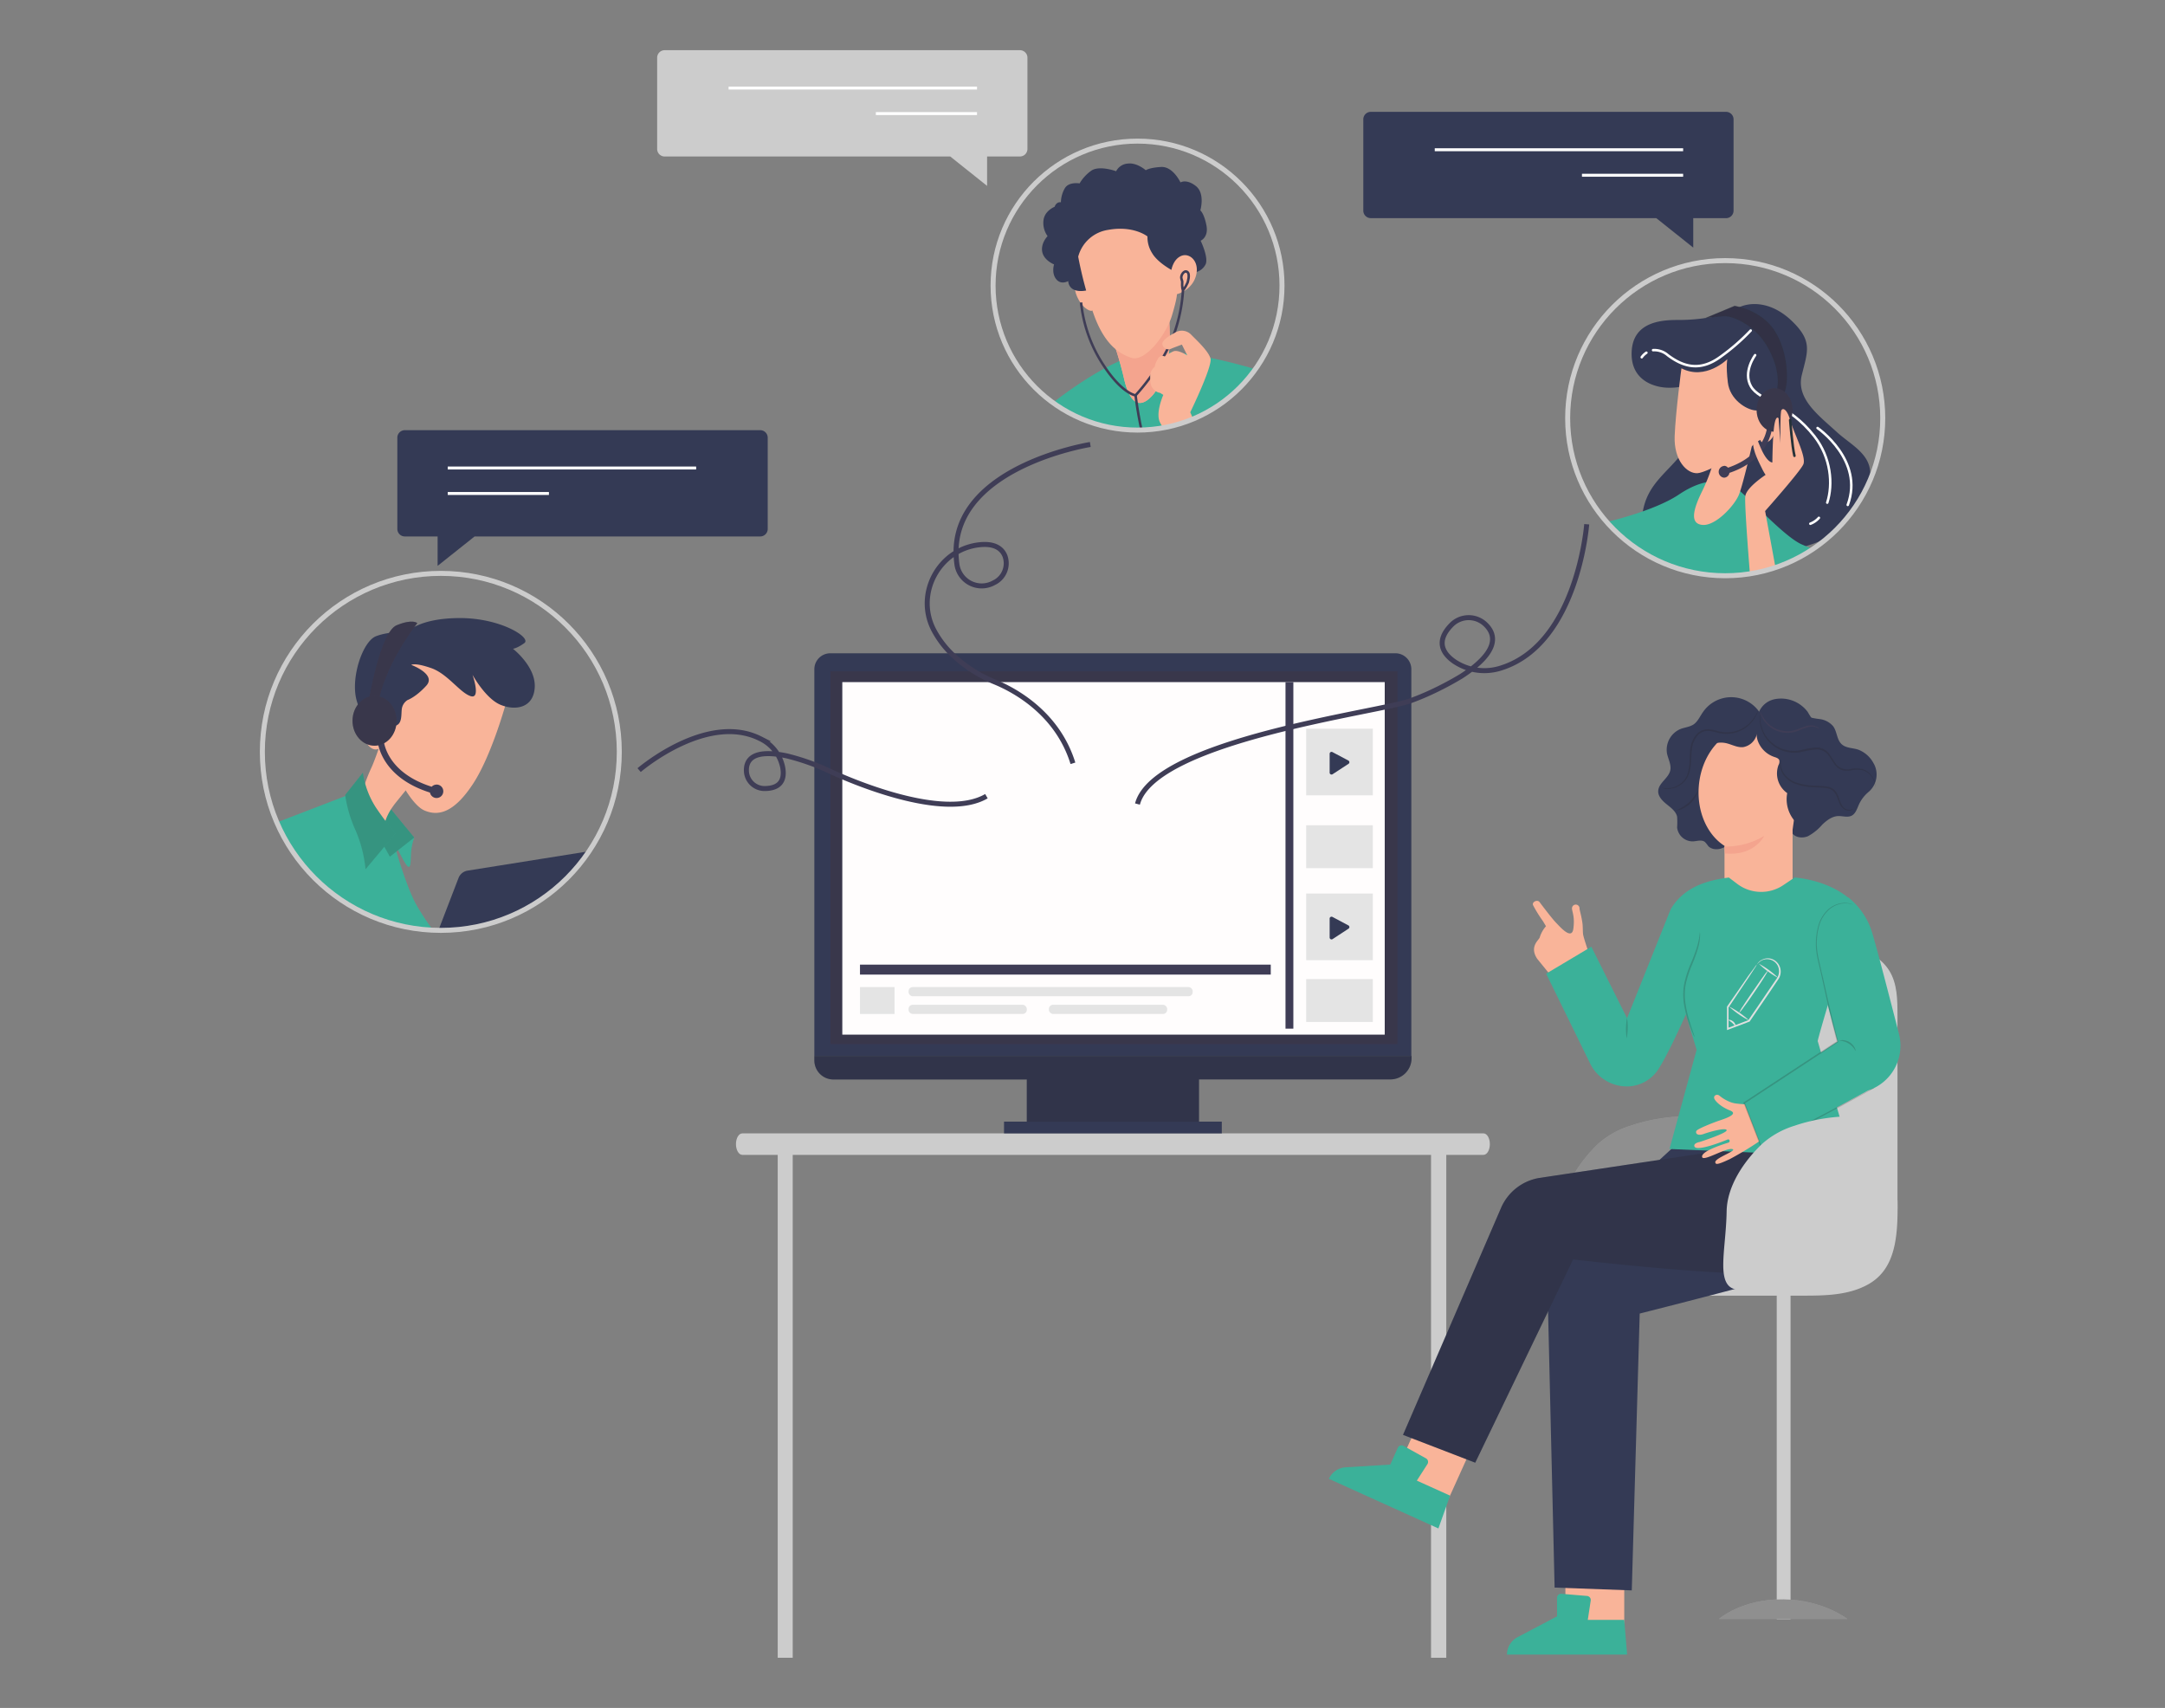 <svg id="abe81e00-bd8b-4196-8966-c2b5997f8608" data-name="Layer 1" xmlns="http://www.w3.org/2000/svg" xmlns:xlink="http://www.w3.org/1999/xlink" width="865.76" height="682.89" viewBox="0 0 865.76 682.89"><rect x="0" y="0" width="865.76" height="682.89" fill="#808080" stroke="none"/><defs><clipPath id="e53d6950-f44e-4f6e-9f0b-c6da13f4a342"><circle id="b8f37fbd-6a3d-442b-9ae8-72d1abde601e" data-name="SVGID" cx="454.89" cy="114.19" r="57.77" fill="none" stroke="#ccc" stroke-miterlimit="10" stroke-width="2"/></clipPath><clipPath id="e3778b95-0cc2-42bc-b684-0864e71f8bd7"><circle id="a63523ef-9860-4124-92e8-6dcbbde552a3" data-name="SVGID" cx="176.28" cy="300.62" r="71.37" fill="none" stroke="#ccc" stroke-miterlimit="10" stroke-width="2"/></clipPath><clipPath id="bb66628f-d20a-4b92-815c-b63d7ef36510"><circle id="b55c412a-731b-4362-8ab7-ad280d8741a3" data-name="SVGID" cx="689.89" cy="167.2" r="63" fill="none" stroke="#ccc" stroke-miterlimit="10" stroke-width="2"/></clipPath></defs><path d="M304,172H161.89a3,3,0,0,0-3,3v36.49a3,3,0,0,0,3,3H175v11.76l14.78-11.76H304a3,3,0,0,0,3-3V175A3,3,0,0,0,304,172Z" fill="#343a55"/><path d="M690.23,44.72H548.17a3,3,0,0,0-3,3V84.22a3,3,0,0,0,3,3H662.33L677.11,99V87.23h13.12a3,3,0,0,0,3-3V47.74A3,3,0,0,0,690.23,44.72Z" fill="#343a55"/><g id="ed3e7e25-4837-488f-8707-34f033e784d0" data-name="freepik--Desk--inject-3"><path d="M593.23,453.16H296.85c-1.41,0-2.55,1.91-2.55,4.28s1.13,4.3,2.54,4.31H311V662.83H317V461.75H572.26V662.83h6.09V461.75h14.88c1.41,0,2.55-1.92,2.55-4.29s-1.13-4.3-2.54-4.3Z" fill="#ccc"/></g><path d="M626.36,617.37s-.86,22.88,0,29.46c0,0,10,3.72,11.87,4s11.29,0,11.29,0v-32Z" fill="#f9b499"/><path d="M602.62,661.56h0a7.86,7.86,0,0,1,4.17-6.93l15.85-8.37v-7.38a1.63,1.63,0,0,1,1.77-1.63l10.22.86a1.62,1.62,0,0,1,1.48,1.86l-1.17,7.72h14.58l1.15,13.87Z" fill="#3bb199"/><path d="M571.25,560.79s-10.21,20.5-12.13,26.84c0,0,7.58,7.52,9.16,8.54s10.29,4.66,10.29,4.66l13.2-29.19Z" fill="#f9b499"/><path d="M531.41,591.28h0a7.86,7.86,0,0,1,6.67-4.6l17.88-1.1,3-6.72a1.64,1.64,0,0,1,2.28-.76l9,5a1.63,1.63,0,0,1,.57,2.31L566.58,592l13.29,6-4.67,13.12Z" fill="#3bb199"/><path d="M630,515.72c-10.14-.32-5.37-15.2-5.12-31.33.16-10.15,6.91-20.09,14.25-27.09a34.7,34.7,0,0,1,12.92-7.2c12.51-4.27,26.1-4.73,39.15-2.52C691.2,447.53,694.24,517.75,630,515.72Z" fill="#ccc"/><path d="M630,515.72c-10.14-.32-5.37-15.2-5.12-31.33.16-10.15,6.91-20.09,14.25-27.09a34.7,34.7,0,0,1,12.92-7.2c12.51-4.27,26.1-4.73,39.15-2.52C691.2,447.53,694.24,517.75,630,515.72Z" opacity="0.3" style="isolation:isolate"/><rect x="710.5" y="513.95" width="5.52" height="133.44" fill="#ccc"/><path d="M738.72,647.3H687.39s9.24-8.09,25.88-7.83C729.19,639.73,738.72,647.3,738.72,647.3Z" fill="#ccc"/><path d="M738.72,647.3H687.39s9.24-8.09,25.88-7.83C729.19,639.73,738.72,647.3,738.72,647.3Z" opacity="0.3" style="isolation:isolate"/><path d="M722.3,378.42c6.06-.54,12.23-1,18.19.17s11.75,4.31,15,9.5,3.29,11.75,3.29,17.82v77.45H689.61Z" fill="#ccc"/><path d="M758.79,479.79c.29,15.27-1,27.66-11.61,33.67-7.91,4.49-17.48,4.59-26.58,4.58H681.21c-4,0-8.28-.09-11.54-2.4-3.59-2.53-5.09-7.35-4.46-11.75a22.33,22.33,0,0,1,6-11.52c11.38-12.63,29.39-16.38,46.1-19.45" fill="#ccc"/><path d="M728.94,458.4s7.06,45.18-11.43,50.5c-19.67,5.68-61.81,16.3-61.81,16.3l-3.17,110.69-30.86-1.13-2.95-124.67a13.62,13.62,0,0,1,6.19-10.79l44.58-40.93Z" fill="#343a55"/><path d="M561.05,573.71l28.88,11.12,39.15-81.28s66.3,7.83,85.35,5.22c6.8-.92,14.84-4.47,18.89-9.63,7.38-9.42,7.71-22.3,6.33-34.19l-.55-2.61-48.86-2.61L615.4,471a20.31,20.31,0,0,0-15.06,11.75Z" fill="#343a55"/><path d="M561.05,573.71l28.88,11.12,39.15-81.28s66.3,7.83,85.35,5.22c6.8-.92,14.84-4.47,18.89-9.63,7.38-9.42,7.71-22.3,6.33-34.19l-.55-2.61-48.86-2.61L615.4,471a20.31,20.31,0,0,0-15.06,11.75Z" fill="#231f20" opacity="0.2"/><path d="M716.48,332.81c1.23,2.13,4.28,2.48,6.53,1.52a20.05,20.05,0,0,0,5.66-4.58c1.75-1.71,3.92-3.33,6.29-3.46,1.84-.09,3.82.68,5.48-.15s2.25-3,3.07-4.79a14.52,14.52,0,0,1,3.69-4.69,9.13,9.13,0,0,0,2.22-11.14c-.08-.11-.14-.24-.22-.37A11.57,11.57,0,0,0,743,299.7c-2.22-.7-4.85-.57-6.53-2.14-2-1.81-1.81-5.05-3.42-7.2a8.46,8.46,0,0,0-5.39-2.85,33.75,33.75,0,0,1-6.11-1.3,5.79,5.79,0,0,1-3.91-4.43" fill="#343a55"/><path d="M705.32,288.34a13.66,13.66,0,0,0-24.21-3.78c-1.3,1.78-2.14,3.92-3.91,5.12-1.57,1-3.53,1.15-5.22,1.81a9,9,0,0,0-5.38,9.67c.45,2.33,1.83,4.59,1.31,6.9-.71,3.15-4.69,5-4.81,8.24-.07,2.18,1.71,3.92,3.44,5.32s3.65,2.79,4.12,4.93a31.14,31.14,0,0,1,0,4.32,6.26,6.26,0,0,0,6.29,5.54c1.65-.07,3.49-.78,4.8.21a11.82,11.82,0,0,1,1.31,1.61c1.53,1.68,4.31,1.63,6.33.57a21.07,21.07,0,0,0,5.09-4.51,10.23,10.23,0,0,1,5.73-3.51" fill="#343a55"/><path d="M716.84,331.77V355a13.62,13.62,0,0,1-13.62,13.62h0A13.62,13.62,0,0,1,689.61,355v-16.8c-6.82-4.32-11.11-13.58-10.27-23.9,1.11-13.71,10.85-24.1,21.75-23.21s18.83,12.72,17.72,26.43Z" fill="#f9b499"/><path d="M689.61,338.47a30,30,0,0,0,15.87-4.24s-3.85,8.15-15.66,7Z" fill="#f4a48e"/><path d="M704.94,285.43a.41.41,0,0,1-.36-.17l-.72-.71,1.1.42a3,3,0,0,0,.58.19c.46.14.89,0,1,.24s-.39.61-1.13.43a1.26,1.26,0,0,1-.76-.51L705,285C705.05,285.23,705,285.39,704.94,285.43Z" fill="#263238"/><path d="M704.8,286.78a9.81,9.81,0,0,0-2,9.06,10.56,10.56,0,0,0,6.72,6.81c.79.26,1.71.54,2,1.31a2.64,2.64,0,0,1-.32,1.94,9.62,9.62,0,0,0,3.49,11.21,13.26,13.26,0,0,0,3.92,12.1c0-2,1.53-3.8,3.21-5.08a32.28,32.28,0,0,0,5-3.82,8.12,8.12,0,0,0,1.08-9.2,5.64,5.64,0,0,1-1.11-2.74c0-1.18,1.07-2.06,1.88-2.95a10.44,10.44,0,0,0-.39-14.25c-.9-.88-2-1.59-2.79-2.53a40.34,40.34,0,0,1-2.61-4,13.32,13.32,0,0,0-13.17-5.09c-4.92,1-8,5.8-6.92,11.2" fill="#343a55"/><path d="M703.48,288.35a16.54,16.54,0,0,1-1.38,6.46,6.79,6.79,0,0,1-5,3.91c-2.15.25-4.21-.86-6.3-1.44-2.74-.77-6.16-.41-7.74,2-1.11,1.65-1.3,5.46-3.91,6.53-1.86.76-3-1.38-4.82-.55-3,1.38-2.52,6.62-5.57,8,1-2.53.51-5.35.48-8.05s.72-5.8,3.11-7.09a31.88,31.88,0,0,1,4.29-1.24c2.19-.81,3.72-2.78,5.31-4.52s3.59-3.41,5.94-3.35,4.26,1.7,6.53,1.59c1.81-.09,3.35-1.3,5-2.1s3.92-1,5,.39" fill="#343a55"/><path d="M727.51,291.43a5,5,0,0,0-1-.52,5.24,5.24,0,0,0-2.82-.32,17.83,17.83,0,0,0-4.11,1.41,11.83,11.83,0,0,1-5.43,1,11.63,11.63,0,0,1-5.29-1.61,11.15,11.15,0,0,1-3.3-3.08,10.29,10.29,0,0,1-1.4-2.69,2.7,2.7,0,0,1-.23-1.09,19.51,19.51,0,0,0,2,3.49,11.63,11.63,0,0,0,3.23,2.82,11.35,11.35,0,0,0,5,1.49c3.82.33,6.77-2.08,9.44-2.24a5,5,0,0,1,3,.55C727.31,291,727.53,291.4,727.51,291.43Z" fill="#3f3d56"/><path d="M664.58,315a16.76,16.76,0,0,0,2.24.17,9.12,9.12,0,0,0,5.59-2.15,8.34,8.34,0,0,0,2.35-3.38,16.65,16.65,0,0,0,.85-4.75c.1-1.72.07-3.56.34-5.47a10.55,10.55,0,0,1,2.21-5.53,6.71,6.71,0,0,1,2.48-1.87,6.12,6.12,0,0,1,3-.4c2,.21,3.67.92,5.35,1.09a13,13,0,0,0,8.64-2,13.69,13.69,0,0,0,4.22-4.38c.74-1.31,1-2,1.06-2a1.85,1.85,0,0,1-.15.57,11.51,11.51,0,0,1-.69,1.57,13.15,13.15,0,0,1-4.18,4.65,13.34,13.34,0,0,1-9,2.2c-1.77-.18-3.51-.87-5.32-1.06a5.52,5.52,0,0,0-2.67.36,5.93,5.93,0,0,0-2.22,1.68,10,10,0,0,0-2.08,5.22c-.26,1.84-.25,3.67-.38,5.42a16.13,16.13,0,0,1-1,4.9,8.38,8.38,0,0,1-2.61,3.55,9,9,0,0,1-5.89,2.05,7.37,7.37,0,0,1-1.68-.22A4.24,4.24,0,0,1,664.58,315Z" fill="#231f20" opacity="0.2"/><path d="M679.1,315.86a3.66,3.66,0,0,1-.5,1.77,11.78,11.78,0,0,1-6.41,6c-1.09.39-1.79.47-1.82.38a22.31,22.31,0,0,0,5.15-3.26A23.32,23.32,0,0,0,679.1,315.86Z" fill="#231f20" opacity="0.2"/><path d="M749.82,314.82a8.67,8.67,0,0,0-.43-2.42A7.1,7.1,0,0,0,748,310a7,7,0,0,0-3.1-2,10.86,10.86,0,0,0-4.54,0,11.93,11.93,0,0,1-2.67.12,5.26,5.26,0,0,1-2.71-1.06c-1.59-1.31-2.42-3.19-3.61-4.79a5.67,5.67,0,0,0-5.14-2.61,36.21,36.21,0,0,0-6.21,1.09,14,14,0,0,1-14.18-6.12,13.75,13.75,0,0,1-2.12-6.52,11.68,11.68,0,0,1,0-1.87,2,2,0,0,1,.11-.64s0,.9.12,2.48a14.11,14.11,0,0,0,2.27,6.23A13.52,13.52,0,0,0,719.81,300a34.84,34.84,0,0,1,6.33-1.12,6.33,6.33,0,0,1,5.68,3c1.22,1.7,2,3.55,3.47,4.69a6.28,6.28,0,0,0,4.92.87,11.19,11.19,0,0,1,4.75.12,7.47,7.47,0,0,1,4.66,4.84,6.48,6.48,0,0,1,.26,1.86A2.32,2.32,0,0,1,749.82,314.82Z" fill="#231f20" opacity="0.2"/><path d="M741.13,323.26a1.72,1.72,0,0,1-1.38.83,3.35,3.35,0,0,1-1.92-.31A4.63,4.63,0,0,1,736,322a17.84,17.84,0,0,1-1.22-2.8,7.73,7.73,0,0,0-1.63-2.85,5.47,5.47,0,0,0-3.29-1.31c-1.3-.13-2.67-.17-4.07-.25a24,24,0,0,1-7.83-1.37,9.93,9.93,0,0,1-5.09-4.07,7.19,7.19,0,0,1-1-4.27,4.7,4.7,0,0,1,.25-1.17,1.29,1.29,0,0,1,.18-.38,9,9,0,0,0-.16,1.57,7.2,7.2,0,0,0,1.18,4,9.69,9.69,0,0,0,4.9,3.74,24.52,24.52,0,0,0,7.68,1.3c1.39.08,2.76.12,4.11.26a6,6,0,0,1,3.64,1.52,7.81,7.81,0,0,1,1.71,3.05,17.72,17.72,0,0,0,1.1,2.75A4.05,4.05,0,0,0,738,323.4a3.21,3.21,0,0,0,1.71.39A2.86,2.86,0,0,0,741.13,323.26Z" fill="#231f20" opacity="0.2"/><path d="M620,389.87l-5.3-6.53c-3.21-4.86.64-7.41,1-8.48a12.19,12.19,0,0,1,2.52-4.53l-1.19-2a54.26,54.26,0,0,1-4-6.46c-.46-1.3,1.79-2.31,2.61-1.21,1.88,2.5,5.11,6.72,6.52,8.18,1.86,1.93,6.35,7.13,7,2.52s-.44-6.71-.53-8a1.51,1.51,0,1,1,3,0c.2,1.17.82,3.1,1.19,5.92.16,1.3.09,2.91.22,4.16.17,1.47,2,6.46,2.17,7.5Z" fill="#f9b499"/><path d="M668.13,363.43l-17.49,43.69-14.28-28.59-18.07,10.78,17.63,36a16.38,16.38,0,0,0,15.48,9.06,15.13,15.13,0,0,0,11.86-7c6.43-10.25,16.5-34.82,16.5-34.82C679.77,393.81,668.13,363.43,668.13,363.43Z" fill="#3bb199"/><path d="M731.93,398.55l8.82-38.15c-9.13-8.79-23.11-9.53-23.11-9.53l-4.55,3.06a15.86,15.86,0,0,1-18.38-.52l-3.35-2.54c-10.81,1.31-18.66,4.94-23.23,12.6l4.78,38,5.55,18.27L667.61,459.4l72.65,3.1-13.35-46.16c-.58,1,5-17.77,5-17.77" fill="#3bb199"/><path d="M733.56,405.37a15,15,0,0,0-.45-1.84c-.32-1.17-.76-2.88-1.18-5a70,70,0,0,1-1.3-17,44.45,44.45,0,0,1,1.3-9.24,18,18,0,0,1,3.3-6.74,13,13,0,0,1,3.92-3.28c1.07-.56,1.74-.74,1.71-.8s-.17,0-.48.11a7.65,7.65,0,0,0-1.31.49,12.57,12.57,0,0,0-4.08,3.23,17.69,17.69,0,0,0-3.5,6.86,44,44,0,0,0-1.31,9.35,65.37,65.37,0,0,0,1.37,17c.49,2.14,1,3.83,1.31,5,.18.57.35,1,.46,1.3A1.48,1.48,0,0,0,733.56,405.37Z" fill="#263238"/><path d="M704,456a130.33,130.33,0,0,1-12.24,7.43c-5.36,2.54-5.61,2.07-5.82,1.41-.56-1.81,9.25-4.85,6.73-5.41s-11.53,5.11-12,3.2c-.65-2.48,9.68-5.48,10.53-5.79s.4-1.56-.35-1.23c-1.09.47-12.62,5.14-13.29,2.7-.38-1.3,2.14-1.72,2.14-1.72s11.13-3.59,10.77-4.73-7,.73-9.14,1.52-3.43.09-3-1.15c.29-.84,6.91-3.42,9.07-4.15s8.18-2.61,4.4-4.09-6.16-3.91-6.34-5,1.3-1.72,2.22-.83a15.44,15.44,0,0,0,3.47,2.14,9.87,9.87,0,0,0,3.14.92c.94.12,1.79.19,2.53.24l8,.61,4.06,10.64Z" fill="#f9b499"/><path d="M739.2,358.9a28.3,28.3,0,0,1,9.52,14.24c1.78,5.85,6.9,25.6,10.67,40.32A18.86,18.86,0,0,1,747.05,436l-42.56,23-7-18,37.33-24.53-9-33.42c-1.49-5.08-2.13-10.25-.26-15.21S731.36,358,739.2,358.9Z" fill="#3bb199"/><path d="M749.52,435l-.19.14-.63.35-2.41,1.31-9.14,5-32.48,17.46-.3.17-.13-.33c-2.15-5.57-4.52-11.63-7-18l-.1-.25.23-.14,16.73-11,20.6-13.52-.13.35c-2.46-9.2-4.29-17.87-6-25.62-.43-1.95-.84-3.84-1.31-5.65a46.17,46.17,0,0,1-1-5.35,27.36,27.36,0,0,1,.81-9.62,14.19,14.19,0,0,1,4-6.71,10.43,10.43,0,0,1,5.3-2.49,8.5,8.5,0,0,1,3.65.22,5.51,5.51,0,0,1,1.18.48,9.65,9.65,0,0,0-1.2-.37,9,9,0,0,0-3.61-.11,10.28,10.28,0,0,0-5.1,2.51,13.9,13.9,0,0,0-3.91,6.59,26.86,26.86,0,0,0-.72,9.45,43.15,43.15,0,0,0,1,5.28c.4,1.83.82,3.71,1.3,5.64,1.76,7.74,3.64,16.42,6.1,25.58l.06.23-.19.13-20.58,13.54-16.76,11,.13-.39,6.93,18-.43-.16,32.62-17.25,9.26-4.84,2.46-1.31.64-.31Z" fill="#231f20" opacity="0.2"/><path d="M679.76,372.64a6.26,6.26,0,0,1,.07,1.73,19.25,19.25,0,0,1-.78,4.64,65.85,65.85,0,0,1-2.33,6.53,44.11,44.11,0,0,0-2.61,8,23.84,23.84,0,0,0,0,8.34,48.49,48.49,0,0,0,1.6,6.71c.59,1.88,1.11,3.39,1.46,4.43a9,9,0,0,1,.49,1.66,6.9,6.9,0,0,1-.74-1.55c-.43-1-1-2.52-1.67-4.39a44.76,44.76,0,0,1-1.76-6.76,24.19,24.19,0,0,1,0-8.57,42.71,42.71,0,0,1,2.61-8.12,69.58,69.58,0,0,0,2.47-6.52A30.58,30.58,0,0,0,679.76,372.64Z" fill="#231f20" opacity="0.2"/><path d="M735.61,416.11c0-.07.43-.26,1.22-.24a5.66,5.66,0,0,1,4.89,3.12c.34.7.37,1.18.29,1.21a7.62,7.62,0,0,0-6.4-4.09Z" fill="#231f20" opacity="0.2"/><path d="M702.58,385.64a.91.91,0,0,1,.09-.17A4.84,4.84,0,0,1,703,385a5.17,5.17,0,0,1,1.67-1.3,5,5,0,0,1,3.37-.41,5.22,5.22,0,0,1,3.49,2.8,5.47,5.47,0,0,1-.35,5.39l-3.46,5.14-8,11.74v.1h-.1l-.92.35-7.63,2.88-.46.17v-9.38c3.45-5,6.37-9.14,8.47-12.24l2.56-3.45a8.54,8.54,0,0,1,.91-1.17,8,8,0,0,1-.75,1.3l-2.3,3.53-8.28,12.37v8.56l-.44-.31,7.56-2.86.91-.34-.17.12c2.86-4.17,5.56-8.12,8-11.75l3.49-5.1a5,5,0,0,0,.4-4.87,4.81,4.81,0,0,0-6.32-2.34A6.9,6.9,0,0,0,702.58,385.64Z" fill="#e0e0e0"/><path d="M699.55,408.09a36.9,36.9,0,0,1-8.14-5.67A36.44,36.44,0,0,1,699.55,408.09Z" fill="#e0e0e0"/><path d="M694,410.2c-.18.08-.62-.6-1.3-1.22s-1.49-1-1.45-1.17,1-.1,1.88.64S694.15,410.15,694,410.2Z" fill="#e0e0e0"/><path d="M711.09,391a33.86,33.86,0,0,1-7.76-5.69A34.38,34.38,0,0,1,711.09,391Z" fill="#e0e0e0"/><path d="M695.48,404.92a13.45,13.45,0,0,1,1.49-2.61c1-1.54,2.4-3.66,4-5.95s3-4.39,4.11-5.88a19.77,19.77,0,0,1,1.82-2.36c.22.14-2.2,4-5.37,8.61-1.58,2.31-3,4.38-4.15,5.85A12.78,12.78,0,0,1,695.48,404.92Z" fill="#e0e0e0"/><path d="M650.5,415.2a24.57,24.57,0,0,1,.14-8.25A25.66,25.66,0,0,1,650.5,415.2Z" fill="#231f20" opacity="0.2"/><path d="M695.57,515.72c-10.14-.32-5.36-15.2-5.11-31.33.15-10.15,6.9-20.09,14.25-27.09a34.8,34.8,0,0,1,12.91-7.2c12.51-4.27,26.1-4.73,39.15-2.52C756.77,447.53,759.81,517.75,695.57,515.72Z" fill="#ccc"/><rect x="401.5" y="448.46" width="87.08" height="4.7" fill="#343a55"/><path d="M332,261.2h226a6.38,6.38,0,0,1,6.38,6.38V422.2a0,0,0,0,1,0,0H325.65a0,0,0,0,1,0,0V267.58A6.38,6.38,0,0,1,332,261.2Z" fill="#343a55"/><path d="M325.65,422.2V424a7.62,7.62,0,0,0,7.62,7.61h77.34v16.88h68.86V431.58H556a8.47,8.47,0,0,0,8.47-8.46v-.92Z" fill="#343a55"/><path d="M325.65,422.2V424a7.62,7.62,0,0,0,7.62,7.61h77.34v16.88h68.86V431.58H556a8.47,8.47,0,0,0,8.47-8.46v-.92Z" fill="#231f20" opacity="0.2"/><rect x="332.12" y="268.41" width="226.72" height="149.05" fill="#3f3d56"/><rect x="332.12" y="268.41" width="226.72" height="149.05" fill="#231f20" opacity="0.2"/><rect x="336.83" y="272.73" width="216.91" height="140.95" fill="#fffdfd"/><rect x="343.9" y="385.69" width="164.26" height="3.98" fill="#3f3d56"/><rect x="363.32" y="394.66" width="113.62" height="3.67" rx="1.66" fill="#e4e4e4"/><rect x="363.32" y="401.74" width="47.29" height="3.67" rx="1.66" fill="#e4e4e4"/><rect x="419.45" y="401.74" width="47.29" height="3.67" rx="1.66" fill="#e4e4e4"/><rect x="343.9" y="394.66" width="13.82" height="10.76" fill="#e4e4e4"/><rect x="514.06" y="272.73" width="3.14" height="138.56" fill="#3f3d56"/><rect x="522.33" y="291.36" width="26.65" height="26.65" fill="#e4e4e4"/><path d="M532.83,300.71l6.37,3.38a.76.76,0,0,1,.06,1.31l-6.37,4.16a.76.76,0,0,1-1.18-.63v-7.55A.76.76,0,0,1,532.83,300.71Z" fill="#343a55"/><rect x="522.33" y="357.26" width="26.65" height="26.65" fill="#e4e4e4"/><path d="M532.83,366.61,539.2,370a.76.76,0,0,1,.06,1.31l-6.37,4.17a.76.76,0,0,1-1.18-.64v-7.54A.76.76,0,0,1,532.83,366.61Z" fill="#343a55"/><rect x="522.33" y="329.97" width="26.65" height="17.15" fill="#e4e4e4"/><rect x="522.33" y="391.46" width="26.65" height="17.15" fill="#e4e4e4"/><g clip-path="url(#e53d6950-f44e-4f6e-9f0b-c6da13f4a342)"><g id="fca5c30a-445e-4b6e-9069-0857008c85bf" data-name="freepik--Character2--inject-2"><path d="M417.46,163.86s20-16.84,36.64-22,54.8,7.92,54.8,7.92-4.13,15-29.22,22.61-36,7.1-49.51,1.64S417.46,163.86,417.46,163.86Z" fill="#3bb199"/><path d="M444.86,135.64a140.16,140.16,0,0,1,4.62,15.68c1.81,8.09,5.28,13.2,11.06,7.1s7.26-18.32,7.26-22.09-.33-11.06-.33-11.06-7.92,12.22-12.22,13.37S444.86,135.64,444.86,135.64Z" fill="#f9b499"/><path d="M444.86,135.64a140.16,140.16,0,0,1,4.62,15.68c1.81,8.09,5.28,13.2,11.06,7.1s7.26-18.32,7.26-22.09-.33-11.06-.33-11.06-7.92,12.22-12.22,13.37S444.86,135.64,444.86,135.64Z" fill="#f4a48e"/><path d="M434.13,112.39s-2.15-3.46-3.8-.32.66,7.76,2.32,9.74,4.28,3.46,4.62,1.63S434.13,112.39,434.13,112.39Z" fill="#f9b499"/><path d="M421.72,82.69s-3.92,1.5-4.43,5.3a9,9,0,0,0,1.63,6.43s-2.77,2.74-2.15,6.21,4.73,5.09,4.73,5.09-1.11,3.45.86,5.9,4.82.76,4.82.76a3.9,3.9,0,0,0,2.35,3.49c2.45,1.07,5.67.08,5.67.08a10.07,10.07,0,0,0,2.93.56c2.19.2,4.48-2.37,4.48-2.37l35.28-5.24a6,6,0,0,0,4.24-3.27c1.2-2.76-2-9.38-2-9.38s3.27-1.34,2.3-6.2S480,84.13,480,84.13s2-6.74-1.77-9.73-6.17-1.47-6.17-1.47-3-6.45-7.77-6.17-6.11,1.31-6.11,1.31-3.5-3.12-7.15-2.67a5.67,5.67,0,0,0-4.7,3.06s-6.85-2.52-10.06-.13a16.46,16.46,0,0,0-4.55,5s-4.19-.75-5.84,1.83a11.7,11.7,0,0,0-1.64,5.73S422.55,80.45,421.72,82.69Z" fill="#343a55"/><path d="M431.16,102.63a157.52,157.52,0,0,0,6.11,22.78c4.09,11.55,9.57,15.84,15.18,17.66s14-9.58,16.18-16.84,2-8.59,2-8.59,5.94-1.48,7.59-7.26-2.46-9.41-5.78-8.09-4,5.62-4,5.62-5.61-3-7.76-6.77a11.85,11.85,0,0,1-1.82-6.6s-5.44-4.46-15.67-2.64A14.62,14.62,0,0,0,431.16,102.63Z" fill="#f9b499"/><path d="M473.08,115.83a63,63,0,0,1-5.61,22.61,87,87,0,0,1-13.37,19.63s-5.61-.65-13.36-12.87a55.71,55.71,0,0,1-8.43-24.26" fill="none" stroke="#3f3d56" stroke-miterlimit="10"/><path d="M474.9,113s1.15-3.47-.16-4.29-2.65,1.49-2.32,2.64l.33,1.16s-.16,3.13.33,3.27S474.9,113,474.9,113Z" fill="none" stroke="#3f3d56" stroke-miterlimit="10"/><path d="M454.1,158.08s1.64,13.7,4.46,21.27" fill="none" stroke="#3f3d56" stroke-linecap="round" stroke-linejoin="round"/><path d="M469.62,133.16s-5.29,2.64-4.79,4.62a2.46,2.46,0,0,0,3,1.82,2.38,2.38,0,0,0,.51-.18c1.15-.5,4.29-1.64,4.29-1.64l2.15,4.3s-3.64-2.32-5.45-1.64a12.41,12.41,0,0,0-3.47,2.14,2,2,0,0,0-2.77.75l0,.07a8.5,8.5,0,0,0-1.33,3.27,4.81,4.81,0,0,0-1.82,3.63c0,2.31,0,4.09,1.49,5.45a4,4,0,0,0,2.46,1.32l1.31.82s-3.27,7.26-1.31,11.05,3,3.47,3,3.47l3.95,7.27,10.57-2.61-5.44-12.22s9.07-18.65,8.08-21.62-5.09-6.77-7.55-9.24A5.18,5.18,0,0,0,469.62,133.16Z" fill="#f9b499"/></g></g><circle id="bd2d16df-92a6-406b-8ba9-06ef9f0aaf3a" data-name="SVGID" cx="454.89" cy="114.19" r="57.77" fill="none" stroke="#ccc" stroke-miterlimit="10" stroke-width="2"/><path d="M436,177.72S377.57,187,382.62,225.3a10,10,0,0,0,14.82,7.7,8.58,8.58,0,0,0,4.4-10.77c-1.14-2.76-3.9-5.1-10.18-4.42-16.11,1.77-25.71,19.4-18.37,33.86a38.62,38.62,0,0,0,7.95,10.42,53.78,53.78,0,0,0,16.59,10.59c7.84,3.23,25,12.4,31.22,32.51" fill="none" stroke="#3f3d56" stroke-miterlimit="10" stroke-width="2"/><g id="aa221fb9-ed44-40ff-b7f1-adfcb4ee1329" data-name="freepik--character-1--inject-2"><g clip-path="url(#e3778b95-0cc2-42bc-b684-0864e71f8bd7)"><path d="M157.35,336.35s4.84,18.34,9.72,26.44,7.74,11.08,7.74,11.08c-12.33-1.49-23.52-4.31-33.85-11.22-23-13.27-30.25-33.83-30.25-33.83l31.17-12Z" fill="#3bb199"/><path d="M165.65,334.87a24.62,24.62,0,0,0-1.25,5.8c-.21,2.91,0,6.64-1.25,5.81s-4.56-7.89-4.56-7.89Z" fill="#3bb199"/><polygon points="154.23 320.97 165.64 334.87 155.9 342.54 148.42 329.06 154.23 320.97" fill="#3bb199"/><polygon points="154.23 320.97 165.64 334.87 155.9 342.54 148.42 329.06 154.23 320.97" fill="#231f20" opacity="0.2"/><path d="M154.23,290.68s-3.11,10.38-5.59,16a70.24,70.24,0,0,0-3.32,8.5,32.42,32.42,0,0,0,3.1,9.13c2.7,5.6,5,9.33,5.19,8.71s-1.24-4.77,4.77-12.24S167.3,310,167.3,310Z" fill="#f9b499"/><path d="M145.11,308.93a34.63,34.63,0,0,0,5.18,13.91,107.29,107.29,0,0,0,7.89,10.37l-12,14.34a52.18,52.18,0,0,0-4-15.58,51.58,51.58,0,0,1-4.15-14.11Z" fill="#3bb199"/><path d="M145.11,308.93a34.63,34.63,0,0,0,5.18,13.91,107.29,107.29,0,0,0,7.89,10.37l-12,14.34a52.18,52.18,0,0,0-4-15.58,51.58,51.58,0,0,1-4.15-14.11Z" fill="#231f20" opacity="0.2"/><path d="M202.57,280.31s-5.81,21.57-13.48,33.19-13.9,12.86-19.3,10.58-11.41-14.52-13.28-19.29-2.9-7.47-2.9-7.47-3.52,6-7.67-1.25-3.32-14.11-.62-17a10.69,10.69,0,0,1,5.8-3.32s8.93-1.24,7.47-6,13.9-16.39,31.53-12.65S202.57,280.31,202.57,280.31Z" fill="#f9b499"/><path d="M163,279.89a5,5,0,0,0-2.28,3.32c-.42,2.29.41,6.64-3.12,7.06s-7.46-3.12-8.91-3.74-3.32,2.7-6-6.22,2.28-23.85,7.67-25.93,12.45-1.66,12.45-1.66,4.77-5.6,21.16-5.6,28.62,7.88,25.72,10-4.56,2.28-4.56,2.28,9.13,7.05,8.71,15.35-7.67,9.54-13.69,7.05-11.2-12-11.2-12,3.53,10-.83,8.51-9.12-8.92-15.76-11.21-7.89-1.25-7.89-1.25,10.16,3.74,6,8.31S163,279.89,163,279.89Z" fill="#343a55"/><path d="M147.39,280.51S152,252.72,158.59,250s8.3-.83,8.3-.83-11.61,14.31-15.35,30.29Z" fill="#3f3d56"/><path d="M147.39,280.51S152,252.72,158.59,250s8.3-.83,8.3-.83-11.61,14.31-15.35,30.29Z" fill="#231f20" opacity="0.2"/><path d="M174.56,313.71a2.67,2.67,0,0,0-1.93.85c-18.39-5.81-19.22-18.39-19.25-18.95a1.19,1.19,0,0,0-1.21-1.17h-.06a1.21,1.21,0,0,0-1.17,1.26v0c0,.61.86,14.82,21,21.19a2.69,2.69,0,1,0,2.63-3.2Z" fill="#3f3d56"/><ellipse cx="149.78" cy="288.2" rx="8.82" ry="9.96" fill="#3f3d56"/><ellipse cx="149.78" cy="288.2" rx="8.82" ry="9.96" fill="#231f20" opacity="0.2"/><path d="M173.94,375.53l9.4-24.43a4.69,4.69,0,0,1,3.67-3l52.46-8.37a1.76,1.76,0,0,1,2,1.47,1.72,1.72,0,0,1-.15,1l-10,20.81Z" fill="#343a55"/></g><circle id="ffe1dd53-7ac1-4c30-8d09-d8548f581ce9" data-name="SVGID" cx="176.28" cy="300.62" r="71.37" fill="none" stroke="#ccc" stroke-miterlimit="10" stroke-width="2"/></g><path d="M255.58,307.91s27.27-23.43,48.65-12.46A16.26,16.26,0,0,1,313,306.86c.73,4.05-.15,8.35-7.16,8.42a7.26,7.26,0,0,1-7.35-6.8c-.26-4.44,2.31-9.18,16.15-6.25a93.47,93.47,0,0,1,9.79,3c2.16.78,4.28,1.68,6.37,2.65,9,4.21,46.5,20.5,63.66,10.46" fill="none" stroke="#3f3d56" stroke-miterlimit="10" stroke-width="2"/><path d="M634.51,209.61s-3.6,47.61-34,57.39a21.59,21.59,0,0,1-18.93-2.49c-4.49-3.12-7.69-8-1.18-14.64a9.65,9.65,0,0,1,13.28-.52c4.42,3.94,6.46,10.8-9.29,21a125,125,0,0,1-12,6.38c-2.77,1.3-5.6,2.45-8.47,3.5-12.44,4.54-102.37,15.71-109.06,41.25" fill="none" stroke="#3f3d56" stroke-miterlimit="10" stroke-width="2"/><g id="a9d96bbb-0bc0-41dd-a31d-f913e6b77ce8" data-name="freepik--character-3--inject-2"><g clip-path="url(#bb66628f-d20a-4b92-815c-b63d7ef36510)"><path d="M682.05,127.15a72.66,72.66,0,0,1-11,.78c-6.38,0-17.94.58-18.56,12.56s9.67,14.7,15.46,14.53a22,22,0,0,0,9.09-1.94s3.48,17.39-3.09,26.48-14.52,13.14-16.82,24-1,14.11-1,14.11,30.93,12,52.19,5,23.57-4.83,35-21.65-1.35-21.45-8.7-28.19S718.2,159.48,720.51,150s4.49-13.57-4-21.7-17.39-7.74-22.21-4.83S682.05,127.15,682.05,127.15Z" fill="#343a55"/><path d="M661.05,140a8.18,8.18,0,0,1,5.86,2c6.65,5,13.27,6.43,21.17.6a83.65,83.65,0,0,0,12-10.44" fill="none" stroke="#fff" stroke-linecap="round" stroke-linejoin="round"/><path d="M656.51,142.83a7,7,0,0,1,1.87-1.8" fill="none" stroke="#fff" stroke-linecap="round" stroke-linejoin="round"/><path d="M727.35,207.05a8.57,8.57,0,0,1-3.41,2.35" fill="none" stroke="#fff" stroke-linecap="round" stroke-linejoin="round"/><path d="M701.86,142s-5,6.67-1.67,12.49,15,6.66,25.39,20c6.61,8.47,7.5,19.12,5.12,26.48" fill="none" stroke="#fff" stroke-linecap="round" stroke-linejoin="round"/><path d="M726.82,171.13s18.72,12.9,12.07,30.75" fill="none" stroke="#fff" stroke-linecap="round" stroke-linejoin="round"/><path d="M642.36,208.74s19.07-4.34,29-11,16.86-5.95,21.38-3.66,20,20.15,27.74,23.58l7.8,3.43s-8.42,11-33.08,10.31-37-5.06-43.77-10.31A27.93,27.93,0,0,1,642.36,208.74Z" fill="#3bb199"/><path d="M685.33,184.18a71.29,71.29,0,0,1-4.83,12.56c-3.48,7.15-4.83,12.76.39,13.14s12.76-7.73,14.52-12.17,5.8-22.21,5.8-22.21Z" fill="#f9b499"/><path d="M672.39,147.26s-2.33,17.39-2.71,27.06,4.83,15.08,9.09,14.88S700.8,178.58,701,178s2.89-2.12,2.89-2.12.78,2.51,3.67.38,4.64-10.44,3.87-12.75-1.54-1.94-2.32-1.55-3.86,2.51-7.35,2.12-10-4.27-10.82-11.21-.19-9.27-.19-9.27S682.05,152.28,672.39,147.26Z" fill="#f9b499"/><path d="M710.48,156.54s2.57-7.64-4.06-18.56c-5-8.31-13.72-11.79-17-11.6s-7.35.77-7.35.77l11.59-4.82s10.63,1.54,16,10,5.41,19.53,4.27,23.39l-1.16,3.87Z" fill="#3f3d56"/><path d="M710.48,156.54s2.57-7.64-4.06-18.56c-5-8.31-13.72-11.79-17-11.6s-7.35.77-7.35.77l11.59-4.82s10.63,1.54,16,10,5.41,19.53,4.27,23.39l-1.16,3.87Z" stroke="#263238" stroke-miterlimit="10" stroke-width="0.25" opacity="0.2"/><path d="M689.45,186.24A2.08,2.08,0,0,1,691,187c15-5.12,15.65-16.07,15.67-16.57a1,1,0,0,1,1-1h0a1.05,1.05,0,0,1,1,1.11c0,.55-.71,13-17.09,18.53a2.25,2.25,0,0,1-2.15,1.92,2.36,2.36,0,0,1,0-4.7Z" fill="#3f3d56"/><ellipse cx="709.64" cy="163.92" rx="7.18" ry="8.7" fill="#3f3d56"/><ellipse cx="709.64" cy="163.92" rx="7.18" ry="8.7" fill="#231f20" opacity="0.2"/><path d="M711.23,167.26s-1-1.59-1.7,2.77-.78,14.88-.78,14.88-1.93.21-4.44-5.35-2.13-6.93-3.1-3.75,2.32,9.31,3.28,11.29a20.86,20.86,0,0,0,1.55,2.77s-7.69,5-8.11,8.52,1.93,32.1,1.93,32.1l10.43-2-4.44-24.17s13.92-15.66,15.27-18.63-3.68-12.26-5.22-17.63-3.48-5-3.67-3.57a24.68,24.68,0,0,0-.19,3s-.4,11.5.38,15.85Z" fill="#f9b499"/><path d="M715.87,167.94s.78,10.64,1.71,14.31" fill="none" stroke="#263238" stroke-linecap="round" stroke-linejoin="round"/></g><circle id="a8cef13c-ea2d-49da-af06-a5f303116dba" data-name="SVGID" cx="689.89" cy="167.2" r="63" fill="none" stroke="#ccc" stroke-miterlimit="10" stroke-width="2"/></g><line x1="179.05" y1="187.12" x2="278.38" y2="187.12" fill="none" stroke="#fff" stroke-miterlimit="10" stroke-width="1.18"/><line x1="179.05" y1="197.31" x2="219.51" y2="197.31" fill="none" stroke="#fff" stroke-miterlimit="10" stroke-width="1.18"/><path d="M410.86,23.07V59.56a3,3,0,0,1-3,3H394.73V74.33L380,62.57H265.79a3,3,0,0,1-3-3V23.07a3,3,0,0,1,3-3H407.85A3,3,0,0,1,410.86,23.07Z" fill="#ccc"/><line x1="390.7" y1="35.21" x2="291.36" y2="35.21" fill="none" stroke="#fff" stroke-miterlimit="10" stroke-width="1.18"/><line x1="390.7" y1="45.41" x2="350.24" y2="45.41" fill="none" stroke="#fff" stroke-miterlimit="10" stroke-width="1.18"/><line x1="673.07" y1="59.87" x2="573.74" y2="59.87" fill="none" stroke="#fff" stroke-miterlimit="10" stroke-width="1.18"/><line x1="673.07" y1="70.07" x2="632.61" y2="70.07" fill="none" stroke="#fff" stroke-miterlimit="10" stroke-width="1.18"/></svg>